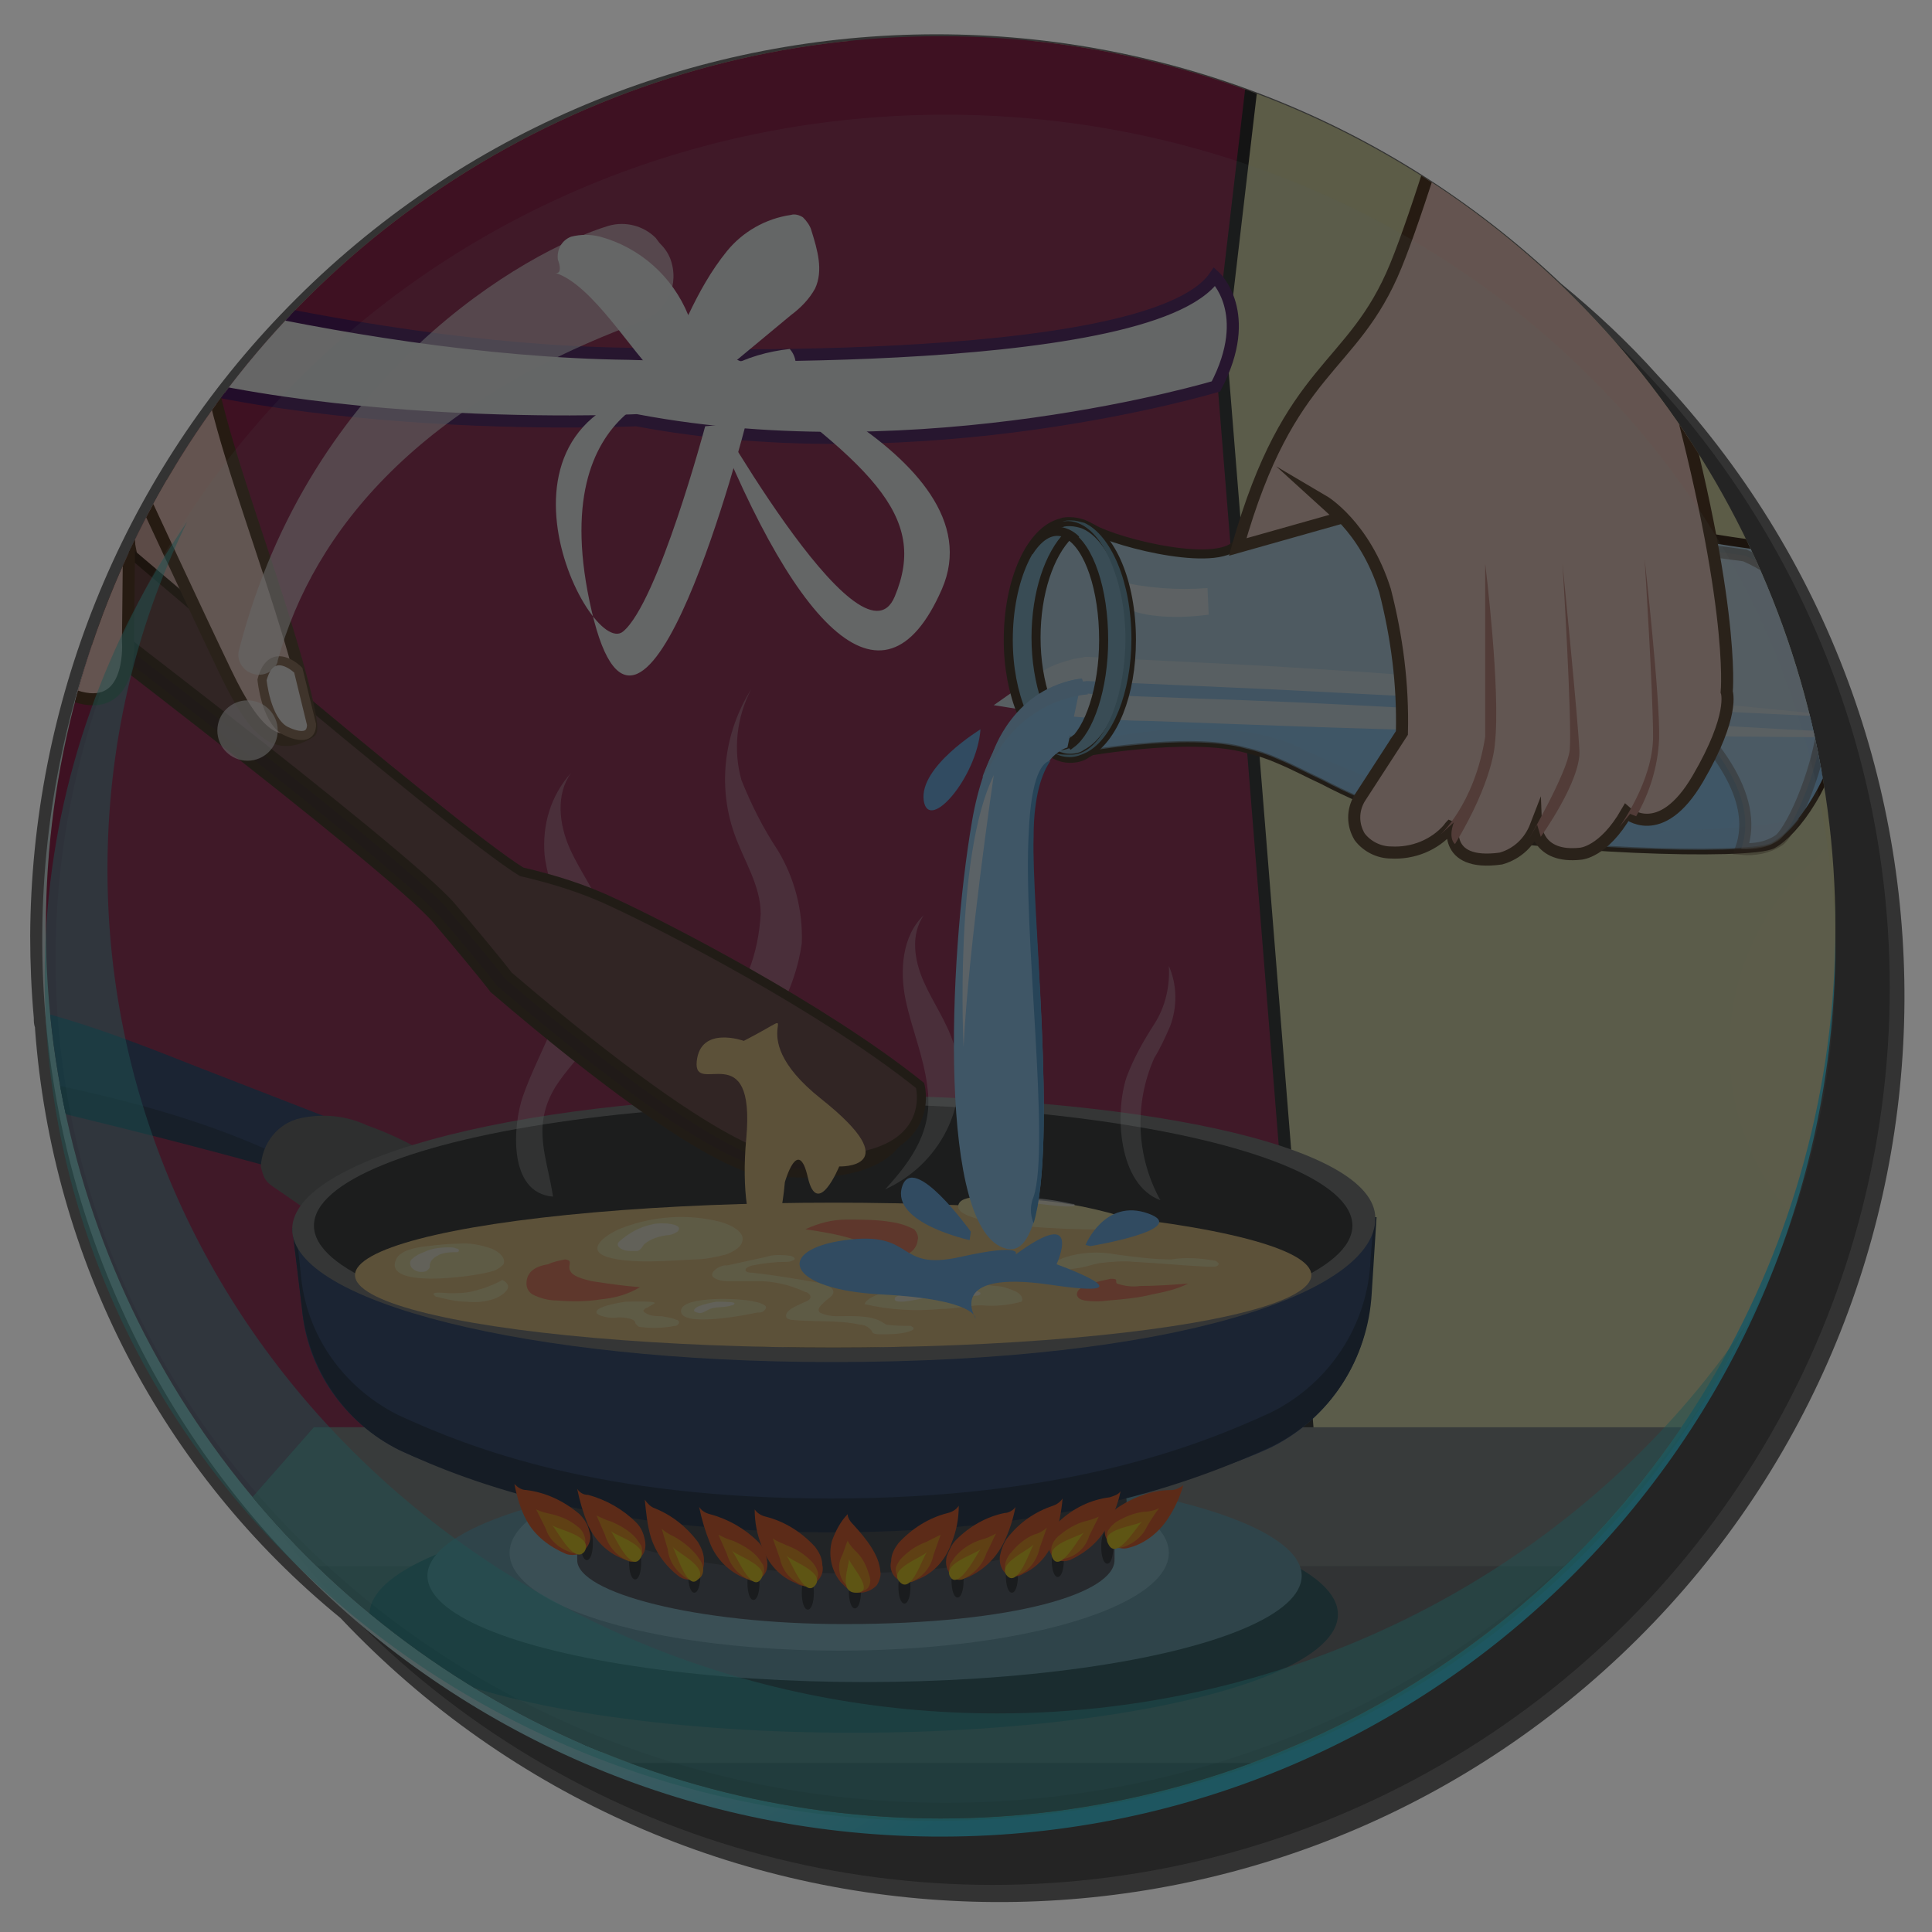 <?xml version="1.0" encoding="utf-8"?>
<!-- Generator: Adobe Illustrator 25.2.3, SVG Export Plug-In . SVG Version: 6.00 Build 0)  -->
<svg version="1.1" id="Layer_1" xmlns="http://www.w3.org/2000/svg" xmlns:xlink="http://www.w3.org/1999/xlink" x="0px" y="0px"
	 viewBox="0 0 160 160" style="enable-background:new 0 0 160 160;" xml:space="preserve">
<rect x="0" y="0" width="160" height="160" fill="#808080" stroke="none"/>
<style type="text/css">
	.st0{opacity:0.3;enable-background:new    ;}
	.st1{opacity:0.91;fill:url(#SVGID_1_);enable-background:new    ;}
	.st2{clip-path:url(#SVGID_3_);}
	.st3{clip-path:url(#SVGID_5_);}
	.st4{fill:#E5E5B1;}
	.st5{fill:#9B2A55;stroke:#323232;stroke-miterlimit:10;}
	.st6{fill:#707375;}
	.st7{fill:#858889;}
	.st8{fill:#4C4E51;}
	.st9{fill:#306068;}
	.st10{fill:#6BA3B2;}
	.st11{fill:#FFFFFF;stroke:#552168;stroke-miterlimit:10;}
	.st12{fill:#FFFFFF;}
	.st13{fill:#E5BBB1;stroke:#5E432E;stroke-miterlimit:10;}
	.st14{fill:#8BBFD1;}
	.st15{fill:#565A63;}
	.st16{fill:#44474F;}
	.st17{fill:#334872;}
	.st18{fill:#283A56;}
	.st19{fill:#686868;}
	.st20{fill:#23334C;}
	.st21{fill:#313338;}
	.st22{fill:#EA5B28;}
	.st23{fill:#F2961D;}
	.st24{fill:#EFD01B;}
	.st25{fill:#7C7C7C;}
	.st26{fill:#353535;}
	.st27{fill:#474747;}
	.st28{opacity:0.29;fill:#FFFFFF;enable-background:new    ;}
	.st29{fill:#EAC583;}
	.st30{fill:#ED7E5D;}
	.st31{fill:#EFE1A5;}
	.st32{opacity:0.6;fill:#FFFFFF;enable-background:new    ;}
	.st33{fill:#70B4F2;}
	.st34{fill:#C2E0F2;stroke:#453323;stroke-width:0.75;stroke-miterlimit:10;}
	.st35{fill:#EBF3F7;}
	.st36{fill:#99D3FF;}
	.st37{opacity:0.58;fill:#9DCFF4;enable-background:new    ;}
	.st38{fill:#9DCFF4;}
	.st39{fill:#DFECF4;}
	.st40{fill:#88B8D1;stroke:#453323;stroke-width:0.75;stroke-miterlimit:10;}
	.st41{fill:none;stroke:#453323;stroke-width:0.75;stroke-miterlimit:10;}
	.st42{fill:#72A2B7;}
	.st43{fill:#E6F5FF;}
	.st44{fill:#56A1D8;}
	.st45{opacity:0.38;fill:#EDF2F9;stroke:#5E432E;stroke-miterlimit:10;enable-background:new    ;}
	.st46{fill:#422B27;stroke:#453323;stroke-width:0.75;stroke-miterlimit:10;}
	.st47{fill:#704B48;stroke:#453323;stroke-width:0.75;stroke-miterlimit:10;}
	.st48{fill:#FBD3C7;stroke:#5E432E;stroke-miterlimit:10;}
	.st49{fill:#FFF7F5;stroke:#99755B;stroke-width:0.75;stroke-miterlimit:10;}
	.st50{fill:#CC8B81;}
	.st51{opacity:0.1;fill:url(#SVGID_6_);enable-background:new    ;}
	.st52{opacity:0.5;fill:#4ECECE;enable-background:new    ;}
	.st53{opacity:0.6;fill:#FDFFFF;enable-background:new    ;}
	.st54{opacity:0.6;}
</style>
<circle class="st0" cx="82.2" cy="81.8" r="74.3"/>
<g id="_01-4">
	
		<radialGradient id="SVGID_1_" cx="-17313.269" cy="-3949.09" r="584.26" gradientTransform="matrix(0.15 0 0 -0.15 2626.48 -507.32)" gradientUnits="userSpaceOnUse">
		<stop  offset="0" style="stop-color:#FFFFFF"/>
		<stop  offset="0.61" style="stop-color:#D3F9FC"/>
		<stop  offset="0.93" style="stop-color:#48E5FF"/>
	</radialGradient>
	<path class="st1" d="M152,77.6c0.2,41-32.9,74.4-73.9,74.5S3.7,119.2,3.5,78.2S36.5,3.9,77.5,3.7c0.1,0,0.2,0,0.3,0
		C118.7,3.6,151.9,36.7,152,77.6C152,77.6,152,77.6,152,77.6z"/>
	<g>
		<defs>
			<ellipse id="SVGID_2_" cx="77.9" cy="76.8" rx="74.1" ry="73.8"/>
		</defs>
		<clipPath id="SVGID_3_">
			<use xlink:href="#SVGID_2_"  style="overflow:visible;"/>
		</clipPath>
		<g class="st2">
			<g>
				<defs>
					<rect id="SVGID_4_" x="-21.8" y="2.7" width="199" height="156.4"/>
				</defs>
				<clipPath id="SVGID_5_">
					<use xlink:href="#SVGID_4_"  style="overflow:visible;"/>
				</clipPath>
				<g class="st3">
					<rect x="-23.9" y="3.4" class="st4" width="202.6" height="162.7"/>
					<polygon class="st5" points="105.4,-7.8 101.1,28.9 109.2,129.7 -12.2,160 -24.5,132.3 -9.4,73.7 3.5,23.6 -2.5,-17.3 					"/>
					<path class="st6" d="M179,118.3v41.5c0,0,0,0.1-0.1,0.1c0,0,0,0,0,0H-10.6c-0.1,0-0.1-0.2,0-0.2l0,0l0,0L1.5,146l14.4-16.3
						L26,118.2c0,0,0,0,0,0L179,118.3C179,118.2,179,118.2,179,118.3z"/>
					<polygon class="st7" points="179,118.2 179,129.7 15.9,129.7 26,118.2 26,118.2 					"/>
					<polygon class="st8" points="179,146 179,159.9 -11.7,159.9 -10.6,159.7 1.5,146 					"/>
					<ellipse class="st9" cx="70.7" cy="133.7" rx="40.1" ry="9.8"/>
					<ellipse class="st10" cx="71.6" cy="130.5" rx="36.2" ry="8.8"/>
					<path class="st11" d="M1.7,20.6c0,0,26.3,8.4,50.4,8.7c0,0,43,1.6,48.5-6.4c0,0,3.3,3,0.1,9.1c0,0-24.2,7.3-48,2.8
						c0,0-33.4,1.6-51.1-7.7C1.7,27-4.4,24.1,1.7,20.6z"/>
					<path class="st12" d="M57.6,31.8c0,0-12.8,0.7-8.6,18.8s12.8-15.6,12.8-15.6l-3.4,0.3c0,0-3.9,14.6-6.8,17S37.9,32.8,57.6,31.8
						z"/>
					<path class="st12" d="M58.8,28.9c0,0,24.1,8.7,19.2,19.9s-12.5,3-19.9-16.5c0,0,13.2,23.8,16,17.1S72.3,38.5,58.8,28.9z"/>
					<path class="st12" d="M46,22.6c0.5,0.1,0.4-0.6,0.2-1.1c-0.1-0.8,0.3-1.6,1.1-1.9c0.8-0.2,1.6-0.2,2.4,0c3.3,0.9,6,3.3,7.3,6.5
						c0.9-1.9,1.9-3.7,3.2-5.3c1.3-1.6,3.2-2.7,5.3-3c0.3-0.1,0.7,0,1,0.2c0.3,0.3,0.6,0.7,0.7,1.1c0.5,1.6,1,3.3,0.3,4.8
						c-0.5,0.9-1.2,1.6-2,2.2l-5.3,4.4c1.6-0.9,3.4-1.4,5.2-1.6c1.1,1.2,0.3,3.4-1.2,4.2c-3.1,1.6-7.3,0.3-9.6-1.8
						S49.1,23.6,46,22.6z"/>
					<path class="st13" d="M11.6,33.2c0,0,6,11.5,4.2,18s-6.2-4.8-5.5-13S11.6,33.2,11.6,33.2z"/>
					<ellipse class="st14" cx="69.5" cy="128.6" rx="27.3" ry="8.1"/>
					<rect x="47.8" y="124.3" class="st15" width="44.5" height="4.8"/>
					<path class="st15" d="M92.3,129.2c0,2.7-8.1,5.3-22.4,5.3c-12.3,0-22.1-2.6-22.1-5.3s10-4.8,22.3-4.8S92.3,126.5,92.3,129.2z"
						/>
					<path class="st16" d="M93.3,124.3c0,2.7-10.3,6-23.3,6s-23.7-3.3-23.7-6s10.5-4.8,23.5-4.8S93.3,121.7,93.3,124.3z"/>
					<path class="st17" d="M16.2,88.3c-6.8-2.7-13.8-5.4-21.2-6c-2.2-0.2-4.8,0-6.1,1.6c-1.5,1.7-0.5,4.6,1.7,5.6
						c1.6,0.8,3.4,0.7,5.2,0.8c2,0.2,3.9,0.5,5.9,1c9.5,2.2,18.9,4.7,28.3,7.4c1.2,0.4,2.8,0.7,3.6-0.2c2.4-2.7-3.6-4.9-5.3-5.5
						L16.2,88.3z"/>
					<path class="st18" d="M25,96.6c-10.4-5.4-22.3-7.1-33.8-9.4c-0.9-0.1-1.8-0.5-2.5-1.1c-0.1-0.2-0.3-0.3-0.4-0.5
						c-0.1,1.7,0.8,3.3,2.4,4c1.6,0.8,3.4,0.7,5.2,0.8c2,0.2,3.9,0.5,5.9,1c7.6,1.8,15.1,3.7,22.6,5.8C24.5,97,24.7,96.8,25,96.6z"
						/>
					<path class="st19" d="M22.8,98.4c-0.3-0.2-0.6-0.4-0.8-0.7c-0.2-0.3-0.3-0.7-0.4-1.1c0.1-1.9,1.4-3.6,3.3-4
						c1.9-0.4,3.8-0.2,5.5,0.6c1.7,0.6,3.4,1.4,4.9,2.3c1.5,0.9,2.9,2.4,2.6,4.1c-0.3,1.5-1.8,2.3-3.2,2.8
						C30.1,104,26.5,100.9,22.8,98.4z"/>
					<path class="st17" d="M113.5,107.2c-0.2,5.4-3.4,10.3-8.3,12.7c-6.3,2.9-17.3,5.7-36.3,5.7s-29.8-2.7-35.8-5.5
						c-4.6-2.3-7.7-6.7-8.1-11.8l-0.8-6.6l89.7-0.9L113.5,107.2z"/>
					<path class="st20" d="M113.5,104.3c-0.2,5.4-3.4,10.3-8.3,12.7c-6.3,2.9-17.3,7.1-36.4,7.1s-29.7-4.1-35.8-6.9
						c-4.6-2.3-7.7-6.7-8.1-11.8l-0.4-3.7h-0.3l0.8,6.6c0.5,5.1,3.6,9.6,8.1,11.8c6,2.8,16.8,6.8,35.8,6.8s30.1-4.2,36.4-7.1
						c4.9-2.4,8-7.3,8.3-12.7l0.4-6.3h-0.2L113.5,104.3z"/>
					<path class="st21" d="M49.1,127.8c0,0.8-0.2,1.4-0.5,1.4s-0.5-0.6-0.5-1.4s0.2-1.4,0.5-1.4S49.1,127,49.1,127.8z"/>
					<path class="st21" d="M53.1,129.4c0,0.8-0.2,1.4-0.5,1.4s-0.5-0.6-0.5-1.4s0.2-1.4,0.5-1.4S53.1,128.6,53.1,129.4z"/>
					<path class="st21" d="M58,130.5c0,0.8-0.2,1.4-0.5,1.4s-0.5-0.6-0.5-1.4s0.2-1.4,0.5-1.4S58,129.7,58,130.5z"/>
					<path class="st21" d="M62.9,131.1c0,0.8-0.2,1.4-0.5,1.4s-0.5-0.6-0.5-1.4s0.2-1.4,0.5-1.4S62.9,130.3,62.9,131.1z"/>
					<path class="st21" d="M67.4,131.9c0,0.8-0.2,1.4-0.5,1.4s-0.5-0.6-0.5-1.4s0.2-1.4,0.5-1.4S67.4,131.1,67.4,131.9z"/>
					<path class="st21" d="M71.3,131.8c0,0.8-0.2,1.4-0.5,1.4s-0.5-0.6-0.5-1.4s0.2-1.4,0.5-1.4S71.3,131,71.3,131.8z"/>
					<path class="st21" d="M75.4,131.4c0,0.8-0.2,1.4-0.5,1.4s-0.5-0.6-0.5-1.4s0.2-1.4,0.5-1.4S75.4,130.6,75.4,131.4z"/>
					<path class="st21" d="M79.8,130.9c0,0.8-0.2,1.4-0.5,1.4s-0.5-0.6-0.5-1.4s0.2-1.4,0.5-1.4S79.8,130.1,79.8,130.9z"/>
					<path class="st21" d="M84.3,130.5c0,0.8-0.2,1.4-0.5,1.4s-0.5-0.6-0.5-1.4s0.2-1.4,0.5-1.4S84.3,129.7,84.3,130.5z"/>
					<path class="st21" d="M88.1,129.2c0,0.8-0.2,1.4-0.5,1.4s-0.5-0.6-0.5-1.4s0.2-1.4,0.5-1.4S88.1,128.5,88.1,129.2z"/>
					<path class="st21" d="M92.2,128.1c0,0.8-0.2,1.4-0.5,1.4s-0.5-0.6-0.5-1.4s0.2-1.4,0.5-1.4S92.2,127.3,92.2,128.1z"/>
					<path class="st22" d="M43.6,125.9c-0.5-0.9-0.8-2-1-3c0.3,0.3,0.6,0.5,1,0.5c1.6,0.2,3.1,0.9,4.4,2c0.4,0.4,0.7,0.9,0.8,1.4
						c0.3,0.8-0.2,1.6-0.9,1.9c-0.3,0.1-0.7,0.1-1,0C45.5,128.1,44.3,127.2,43.6,125.9z"/>
					<path class="st23" d="M45.2,126.6l-0.8-1.6c0.4,0.2,0.8,0.3,1.3,0.4c0.8,0.2,1.5,0.5,2.1,1c0.3,0.2,0.5,0.5,0.6,0.8
						c0.2,0.5,0,1.1-0.5,1.3c-0.2,0.1-0.3,0.1-0.5,0.1C46.4,128.3,45.5,127.6,45.2,126.6z"/>
					<path class="st24" d="M45.7,126.3c0.5,0.4,3.5,0.9,2.7,2.2C47.5,129.6,46.1,126.6,45.7,126.3z"/>
					<path class="st22" d="M68.9,127.6c0.3-0.8,0.7-1.6,1.3-2.2c0,0.3,0.2,0.6,0.5,0.9c1.1,1.2,2.1,2.5,2.2,3.8
						c0.1,0.4-0.1,0.9-0.3,1.2c-0.8,0.8-2,0.8-2.7,0c-0.1-0.1-0.2-0.2-0.3-0.3C68.8,130,68.6,128.7,68.9,127.6z"/>
					<path class="st23" d="M69.7,128.9c0.2-0.4,0.3-0.9,0.5-1.3c0.2,0.4,0.5,0.7,0.8,1c0.5,0.5,0.8,1.2,1,1.9c0.1,0.3,0.1,0.5,0,0.8
						c-0.3,0.7-1.3,0.6-1.9,0C69.5,130.7,69.3,129.7,69.7,128.9z"/>
					<path class="st24" d="M70.3,129.1c0.1,0.5,2.2,2.7,0.7,2.8C69.3,132,70.4,129.5,70.3,129.1z"/>
					<path class="st22" d="M63.1,128.1c-0.4-1-0.6-2-0.6-3.1c0.2,0.3,0.5,0.5,0.9,0.6c1.6,0.4,3,1.3,4.1,2.5
						c0.3,0.4,0.6,0.9,0.6,1.5c0.2,0.8-0.4,1.6-1.2,1.7c-0.3,0.1-0.7,0-1-0.2C64.6,130.6,63.6,129.5,63.1,128.1z"/>
					<path class="st23" d="M64.6,129.1c-0.2-0.6-0.4-1.1-0.6-1.7c0.4,0.3,0.8,0.4,1.2,0.6c0.8,0.3,1.4,0.7,2,1.3
						c0.2,0.2,0.4,0.5,0.5,0.8c0.2,0.5-0.2,1.1-0.7,1.2c-0.2,0.1-0.4,0.1-0.5,0C65.5,130.9,64.8,130.1,64.6,129.1z"/>
					<path class="st24" d="M65.1,128.8c0.4,0.5,3.3,1.4,2.4,2.5S65.5,129.2,65.1,128.8z"/>
					<path class="st22" d="M58.8,127.8c-0.4-1-0.7-2-0.9-3c0.2,0.3,0.5,0.5,0.9,0.6c1.5,0.4,2.9,1.2,4,2.3c0.4,0.4,0.6,0.9,0.7,1.4
						c0.3,1.3-0.7,2.1-1.8,1.6C60.4,130.2,59.3,129.1,58.8,127.8z"/>
					<path class="st23" d="M60.2,128.7l-0.7-1.6c0.4,0.2,0.8,0.4,1.2,0.5c0.7,0.3,1.4,0.7,1.9,1.2c0.2,0.2,0.4,0.5,0.6,0.8
						c0.3,0.8-0.3,1.5-1,1.3C61.2,130.5,60.5,129.7,60.2,128.7z"/>
					<path class="st24" d="M60.6,128.4c0.5,0.5,3.2,1.3,2.4,2.4S61,128.8,60.6,128.4z"/>
					<path class="st22" d="M53.9,127.3c-0.3-1-0.4-2.1-0.5-3.1c0.2,0.3,0.5,0.6,0.8,0.7c1.5,0.6,2.7,1.6,3.6,2.8
						c0.3,0.5,0.5,1,0.5,1.5c0.1,1.3-1,2-2,1.4C55.2,129.8,54.3,128.6,53.9,127.3z"/>
					<path class="st23" d="M55.3,128.3l-0.5-1.7c0.3,0.3,0.7,0.5,1.1,0.7c0.7,0.4,1.3,0.9,1.8,1.5c0.2,0.3,0.4,0.5,0.5,0.9
						c0.2,0.9-0.5,1.4-1.2,1.1C56,130.2,55.4,129.3,55.3,128.3z"/>
					<path class="st24" d="M55.7,128.1c0.4,0.5,3,1.7,2.1,2.7S56,128.5,55.7,128.1z"/>
					<path class="st22" d="M48.7,126.3c-0.4-1-0.7-2-0.9-3c0.2,0.3,0.5,0.5,0.9,0.5c1.5,0.4,2.9,1.2,4,2.3c0.4,0.4,0.6,0.9,0.7,1.4
						c0.3,1.3-0.7,2.1-1.8,1.6C50.3,128.6,49.3,127.6,48.7,126.3z"/>
					<path class="st23" d="M50.1,127.1l-0.7-1.6c0.4,0.2,0.8,0.4,1.2,0.5c0.7,0.3,1.4,0.7,1.9,1.2c0.2,0.2,0.4,0.5,0.6,0.8
						c0.3,0.8-0.2,1.5-1,1.3C51.1,128.9,50.4,128.1,50.1,127.1z"/>
					<path class="st24" d="M50.6,126.8c0.4,0.4,3.2,1.2,2.4,2.3S50.9,127.2,50.6,126.8z"/>
					<path class="st22" d="M96.7,125.8c0.6-0.9,1-1.8,1.3-2.8c-0.3,0.2-0.6,0.4-1,0.4c-1.6,0-3.2,0.6-4.5,1.5
						c-0.4,0.3-0.8,0.8-0.9,1.3c-0.3,0.8,0,1.6,0.8,1.9c0.3,0.1,0.6,0.2,1,0.1C94.7,127.9,95.9,127,96.7,125.8z"/>
					<path class="st23" d="M95,126.4c0.3-0.5,0.6-1,1-1.5c-0.4,0.2-0.9,0.3-1.3,0.3c-0.8,0.1-1.5,0.4-2.2,0.8
						c-0.3,0.2-0.5,0.4-0.7,0.7c-0.3,0.5-0.1,1.1,0.4,1.4c0.2,0.1,0.3,0.1,0.5,0.1C93.7,128,94.6,127.3,95,126.4z"/>
					<path class="st24" d="M94.6,126c-0.5,0.4-3.6,0.6-2.8,1.9C92.5,129.3,94.2,126.3,94.6,126z"/>
					<path class="st22" d="M83.1,127.8c0.5-1,0.8-2,1-3c-0.2,0.3-0.6,0.5-0.9,0.5c-1.5,0.3-2.9,1.1-4,2.2c-0.4,0.4-0.6,0.9-0.8,1.4
						c-0.3,1.3,0.7,2.2,1.8,1.7C81.5,130,82.5,129,83.1,127.8z"/>
					<path class="st23" d="M81.7,128.6c0.3-0.5,0.5-1.1,0.8-1.6c-0.4,0.2-0.8,0.4-1.2,0.5c-0.7,0.2-1.4,0.6-2,1.2
						c-0.2,0.2-0.4,0.5-0.6,0.8c-0.3,0.8,0.2,1.5,1,1.3C80.6,130.4,81.4,129.6,81.7,128.6z"/>
					<path class="st24" d="M81.2,128.3c-0.4,0.4-3.2,1.2-2.5,2.3S80.9,128.7,81.2,128.3z"/>
					<path class="st22" d="M87.4,127.2c0.3-1,0.5-2,0.6-3.1c-0.2,0.3-0.5,0.5-0.8,0.6c-1.5,0.5-2.8,1.4-3.8,2.7
						c-0.3,0.4-0.5,1-0.6,1.5c-0.1,1.3,0.9,2.1,2,1.4C86.1,129.7,87,128.5,87.4,127.2z"/>
					<path class="st23" d="M86.1,128.2c0.2-0.6,0.4-1.1,0.6-1.7c-0.3,0.3-0.7,0.5-1.1,0.6c-0.7,0.3-1.3,0.8-1.8,1.4
						c-0.2,0.2-0.4,0.5-0.5,0.8c-0.3,0.9,0.4,1.4,1.1,1.1C85.2,130.1,85.9,129.2,86.1,128.2z"/>
					<path class="st24" d="M85.6,127.9c-0.4,0.5-3.1,1.6-2.2,2.6S85.3,128.4,85.6,127.9z"/>
					<path class="st22" d="M91.7,126.4c0.5-0.9,0.9-1.9,1.1-2.9c-0.2,0.3-0.6,0.4-0.9,0.5c-1.6,0.2-3,0.9-4.2,2
						c-0.4,0.4-0.7,0.8-0.8,1.4c-0.3,1.2,0.5,2.2,1.7,1.8C89.9,128.6,91,127.7,91.7,126.4z"/>
					<path class="st23" d="M90.2,127.2l0.8-1.6c-0.4,0.2-0.8,0.3-1.2,0.4c-0.7,0.2-1.4,0.6-2,1.1c-0.3,0.2-0.5,0.5-0.6,0.7
						c-0.4,0.8,0.1,1.5,0.9,1.3C89.1,128.9,89.9,128.2,90.2,127.2z"/>
					<path class="st24" d="M89.8,126.9c-0.5,0.4-3.3,1-2.6,2.2C87.9,130.2,89.4,127.2,89.8,126.9z"/>
					<path class="st22" d="M78.8,127.8c0.4-1,0.6-2,0.6-3.1c-0.2,0.3-0.5,0.5-0.9,0.6c-1.6,0.4-3,1.3-4.1,2.5
						c-0.3,0.4-0.6,0.9-0.6,1.5c-0.2,0.8,0.3,1.6,1.1,1.7c0.4,0.1,0.7,0,1.1-0.2C77.3,130.3,78.3,129.2,78.8,127.8z"/>
					<path class="st23" d="M77.3,128.8c0.2-0.6,0.4-1.1,0.6-1.7c-0.4,0.2-0.8,0.4-1.2,0.6c-0.8,0.3-1.4,0.7-2,1.3
						c-0.2,0.2-0.4,0.5-0.5,0.8c-0.1,0.5,0.2,1.1,0.7,1.2c0.2,0.1,0.4,0,0.6,0C76.4,130.6,77.1,129.8,77.3,128.8z"/>
					<path class="st24" d="M76.8,128.5c-0.4,0.5-3.3,1.4-2.3,2.5S76.4,128.9,76.8,128.5z"/>
					<path class="st25" d="M113.9,100.9c0,6.1-16.3,11.9-45,11.9c-25.2,0-44.7-5-44.7-11S43.8,90.7,69,90.7S113.9,94.8,113.9,100.9z
						"/>
					<ellipse class="st26" cx="69" cy="101.5" rx="43" ry="10.1"/>
					<path class="st27" d="M69.8,100c-17.6,0-32.7,2.5-39.3,6c7.1,3.3,21.6,5.6,38.4,5.6c17.6,0,32.7-2.5,39.3-6
						C101.2,102.3,86.7,100,69.8,100z"/>
					<path class="st28" d="M43.3,90.8c1.4-4,4.1-7.8,3.8-12.1c-0.2-2.7-1.7-5.2-2-7.9c-0.2-2.5,0.5-4.9,2.2-6.8
						c-1.3,1.8-1,4.3-0.1,6.3s2.3,3.8,3,5.9c1.2,3.3,0.8,6.9-1.1,9.8c-1,1.4-2.2,2.6-3.1,4c-2,3.3-0.7,5.8-0.2,9.1
						C42,98.8,42.5,93.1,43.3,90.8z"/>
					<path class="st28" d="M60,92.2c-0.2-1.8-0.1-3.6,0.3-5.4c0.4-2.2,1-4.3,1.7-6.4c0.6-1.5,0.9-3.1,1-4.7c0-2.4-1.4-4.4-2.2-6.7
						c-1.4-4-0.8-8.4,1.4-11.9c-1.2,2.3-1.5,5-0.8,7.5c0.8,2,1.8,4,3,5.8c1.4,2.3,2.1,5,2,7.7c-0.3,2.2-1.1,4.3-2.2,6.2
						c-1.1,1.9-1.9,4-2.3,6.2c-0.3,2.2,0.5,4.4,2.2,5.9C61.9,96.6,60.4,94.2,60,92.2z"/>
					<path class="st28" d="M76.8,90c-0.3-2.5-1.3-4.8-1.8-7.2s-0.3-5.3,1.5-7c-1.1,1.6-0.8,3.7,0,5.5s1.9,3.3,2.5,5.2
						c0.7,2.4,0.5,4.9-0.6,7.1c-1.1,2.2-2.9,3.9-5.1,4.9C75.6,96,77.3,93.5,76.8,90z"/>
					<path class="st28" d="M93.3,89.2c0.6-1.6,1.4-3,2.3-4.4c0.9-1.4,1.3-3.1,1.2-4.8c0.7,1.6,0.7,3.4,0.1,5
						c-0.4,0.9-0.8,1.8-1.3,2.6c-1.7,3.8-1.5,8.2,0.5,11.8C92.6,98.1,92.3,92.2,93.3,89.2z"/>
					<ellipse class="st29" cx="69" cy="105.6" rx="39.6" ry="6"/>
					<path class="st30" d="M43.6,106.3c0,0.4,0.2,0.7,0.5,0.9c0.6,0.3,1.3,0.5,2,0.5c1.2,0.1,2.5,0.1,3.7-0.1c1.1-0.1,2.2-0.4,3.2-1
						c-1.3-0.1-2.7-0.3-4-0.5c-0.8-0.2-1.6-0.4-1.8-0.9s0.3-0.8-0.4-0.9c-0.5,0.1-1,0.2-1.4,0.4C44.1,104.9,43.6,105.5,43.6,106.3z"
						/>
					<path class="st30" d="M76,102.7c0.1-0.3-0.1-0.7-0.3-0.9c-0.6-0.3-1.2-0.5-1.9-0.6c-1.2-0.2-2.4-0.2-3.7-0.2
						c-1.2,0-2.3,0.3-3.4,0.8c1.3,0.2,2.6,0.4,3.9,0.8c0.7,0.2,1.6,0.5,1.6,1s-0.4,0.8,0.2,1c0.5,0,1-0.1,1.5-0.3
						C75.3,104,75.9,103.5,76,102.7z"/>
					<path class="st30" d="M89.2,107.3c0.1,0.2,0.2,0.3,0.6,0.4c0.7,0.1,1.3,0.1,2,0c1.2-0.1,2.4-0.2,3.6-0.5c1-0.2,2-0.4,3-0.9
						c-1.3,0.1-2.7,0.2-4,0.2c-0.6,0.1-1.3,0-1.9-0.2c-0.2-0.2,0.2-0.4-0.5-0.4c-0.5,0.1-0.9,0.2-1.3,0.3
						C89.5,106.5,89.1,106.9,89.2,107.3z"/>
					<path class="st31" d="M51.5,101.7c2.6-1,5.5-1.2,8.2-0.5c1,0.3,1.8,0.8,1.8,1.4s-0.6,1-1.4,1.3c-0.8,0.2-1.7,0.4-2.6,0.4
						c-2,0.1-5.3,0.4-7.2-0.2S50.2,102.2,51.5,101.7z"/>
					<path class="st31" d="M82.4,106.5c0.6,0,1.1,0.2,1.6,0.4c0.5,0.2,0.8,0.6,0.6,0.9c-1.1,0.3-2.2,0.4-3.3,0.3
						c-1.1,0-2.2,0.3-3.3,0.3c-2.2,0.2-4.3,0.1-6.4-0.4c0.3-0.9,3.3-1.4,4.7-1.6C78.3,106.2,80.3,106.2,82.4,106.5z"/>
					<path class="st31" d="M91.7,100.4c0.4,0.1,0.8,0.2,1.2,0.5c0.3,0.2,0.4,0.6,0,0.8c-0.2,0.1-0.4,0.1-0.7,0.1
						c-1.8,0.1-13.7-0.1-12.8-2.1c0.4-0.9,3.1-0.5,4.2-0.4C86.4,99.3,89,99.7,91.7,100.4z"/>
					<path class="st31" d="M62.5,107.8c0.5,0.1,1.1,0.3,0.9,0.6s-0.4,0.3-0.7,0.3c-0.9,0.2-6.5,1.3-6.3-0.2
						C56.6,107.3,61.4,107.5,62.5,107.8z"/>
					<path class="st31" d="M32.8,104.3c0.3-0.7,1.5-1,2.6-1.1c0.8-0.1,1.7-0.2,2.5-0.2c1-0.1,1.9,0.1,2.8,0.4c0.7,0.3,1.2,0.8,1,1.3
						c-0.3,0.3-0.6,0.5-1,0.6C38.9,105.8,31.7,106.7,32.8,104.3z"/>
					<path class="st31" d="M88,104.2c1.4-0.5,3-0.6,4.5-0.3c1.5,0.2,3,0.4,4.5,0.4c1.2-0.2,2.4-0.1,3.6,0.1c0.1,0,0.2,0.1,0.3,0.2
						c0.1,0.1-0.1,0.3-0.3,0.3c-0.2,0-0.5,0-0.7,0c-2-0.1-4-0.3-6-0.4c-0.9-0.1-1.9,0-2.8,0.1c-0.6,0.1-1.1,0.3-1.7,0.4
						c-0.7,0.1-1.4,0.2-2.1,0.3c-1.7,0.1-3.5,0.1-5.2,0c-1.5-0.2-3-0.2-4.5,0c-0.2,0-0.6,0-0.6-0.1c0,0,0-0.1,0.1-0.1
						c1.3-0.9,4.2-0.6,5.9-0.4c0.8,0.2,1.7,0.2,2.5,0.2C86.3,104.9,87.2,104.6,88,104.2z"/>
					<path class="st31" d="M59.1,105.8c0.3,0.2,0.7,0.3,1.1,0.3c0.9,0,1.7,0,2.6,0c1.3,0,2.6,0.3,3.9,0.9c0.1,0,0.3,0.1,0.4,0.3
						c0.1,0.2-0.1,0.4-0.4,0.5c-0.6,0.3-1.5,0.6-1.6,1.1c0,0.1,0,0.2,0.1,0.3c0.1,0,0.2,0.1,0.3,0.1c1.9,0.2,3.9,0,5.7,0.4
						c0.4,0,0.7,0.2,0.9,0.4c0.1,0.1,0.1,0.2,0.2,0.3c0.2,0.1,0.4,0.1,0.6,0.1c0.8,0,1.5,0,2.3-0.2c0.3-0.1,0.6-0.2,0.4-0.4
						c-0.1,0-0.1-0.1-0.2-0.1c-0.7,0-1.3,0-2-0.1c-0.2-0.1-0.3-0.2-0.5-0.3c-1-0.5-2.4-0.4-3.7-0.4c-0.4,0-0.9-0.1-1.3-0.3
						c-0.3-0.3,0.1-0.6,0.4-0.9s0.8-0.5,0.7-0.9s-0.8-0.6-1.4-0.7c-1.7-0.3-3.5-0.6-5.3-0.8c-0.2,0-0.3,0-0.5-0.1
						c-0.2-0.2,0.1-0.4,0.5-0.5c1-0.2,1.9-0.3,2.9-0.3c0.2,0,0.5-0.1,0.6-0.2s-0.2-0.3-0.4-0.3c-0.7-0.1-1.4-0.1-2,0.1l-3.2,0.7
						C59.7,104.7,58.6,105.4,59.1,105.8z"/>
					<path class="st31" d="M39.3,106.9c0.8-0.2,1.6-0.5,2.3-0.9c0.4,0.2,0.6,0.5,0.4,0.8c-0.2,0.3-0.5,0.5-0.9,0.7
						c-0.8,0.3-1.6,0.4-2.5,0.3c-0.8,0-1.6-0.2-2.4-0.4c-0.1,0-0.1,0-0.2-0.1c-0.5-0.4,1-0.2,1.2-0.2
						C37.9,107.1,38.6,107.1,39.3,106.9z"/>
					<path class="st31" d="M49.4,108.7c0,0.1,0.1,0.1,0.2,0.2c0.5,0.2,1.1,0.3,1.6,0.2c0.6,0,1.3,0.1,1.4,0.4c0,0.1,0.1,0.2,0.2,0.3
						c0.1,0.1,0.2,0.1,0.3,0.1c0.7,0.1,1.4,0.1,2.2,0c0.2,0,0.4-0.1,0.7-0.1c0.2-0.1,0.3-0.3,0.2-0.4c-0.1-0.1-0.1-0.1-0.2-0.1
						c-0.4-0.2-0.8-0.2-1.2-0.3c-0.3,0-0.7,0-1-0.1c-0.3-0.1-0.6-0.3-0.5-0.4c0.1-0.1,0.2-0.2,0.3-0.2l0.5-0.3
						c0.7-0.3-1.9-0.2-2.3-0.2C51.2,107.9,49.3,108.2,49.4,108.7z"/>
					<path class="st32" d="M51.3,102.8c-0.1,0.1-0.2,0.2-0.1,0.4s0.5,0.4,1,0.4c0.2,0,0.4,0,0.6,0c0.3-0.1,0.4-0.4,0.6-0.6
						c0.5-0.4,1.1-0.6,1.8-0.7c0.3,0,0.6-0.1,0.9-0.3c0.7-0.7-1.5-0.8-2.1-0.6C53,101.6,52.1,102.1,51.3,102.8z"/>
					<path class="st32" d="M83.4,99.2c-0.3,0-0.5,0.1-0.6,0.2s0.3,0.4,0.7,0.4c0.3,0,0.7,0,1-0.1c1.3-0.2,2.9,0.3,4.3,0.2
						c0.1,0,0.2,0,0.2-0.1s-0.1-0.1-0.2-0.1C87,99.3,85.2,99.1,83.4,99.2z"/>
					<path class="st32" d="M35.1,103.7c-0.3,0.1-0.7,0.3-0.9,0.5c-0.3,0.2-0.3,0.5-0.1,0.8c0,0,0,0,0,0c0.3,0.3,0.7,0.4,1.1,0.3
						c0.1,0,0.2-0.1,0.3-0.2c0.1-0.1,0.1-0.2,0.1-0.4c0.1-0.4,0.4-0.6,0.8-0.8c0.5-0.2,1-0.2,1.5-0.2c0.2-0.1,0.1-0.3-0.1-0.3
						c-0.2-0.1-0.4-0.1-0.6-0.1C36.4,103.3,35.7,103.4,35.1,103.7z"/>
					<path class="st32" d="M57.8,108.2c-0.2,0.1-0.4,0.3-0.3,0.4c0.2,0.1,0.4,0.2,0.7,0.1c0.2-0.1,0.4-0.2,0.6-0.3
						c0.5-0.2,1.3-0.1,1.8-0.3c0.1,0,0.3-0.1,0.2-0.2s-1.2-0.1-1.5-0.1C58.8,107.9,58.3,108,57.8,108.2z"/>
					<path class="st32" d="M74.4,107.3c-0.2,0.1-0.3,0.1-0.3,0.3s0.4,0.2,0.7,0.2c1-0.1,2-0.4,3-0.5s2.1,0.1,3.1,0
						c0.2,0,0.3-0.1,0.3-0.2s-0.2-0.1-0.3-0.2C78.8,106.5,76.6,106.7,74.4,107.3z"/>
					<path class="st33" d="M80.4,102c0,0-4.8-6.7-5.7-3.7s5.6,4.4,5.6,4.4L80.4,102z"/>
					<path class="st33" d="M90.3,103.2c0,0,8.4-1.4,4.8-2.7s-5.2,2.6-5.2,2.6"/>
					<path class="st33" d="M84.1,103.9c0,0,0.8-1-4.6,0.2s-3.6-2.2-9.5-1.4s-4.9,4.1,3,4.5s7.8,2,7.8,2s-2.6-4.1,6.2-2.8
						s0.5-1.7,0.5-1.7S89.8,99.7,84.1,103.9z"/>
					<path class="st34" d="M152.6,57.7c0,0.6-0.1,1.1-0.1,1.6c-0.8,5.6-3.9,9.6-5.7,10.6s-19.7,0.4-27.2-1.4l-0.3-0.1
						c-1.2-0.3-2.3-0.6-3.3-1c-2.2-0.8-4.3-1.7-6.4-2.8c-1.3-0.6-2.4-1.2-3.6-1.7c-0.9-0.4-1.8-0.7-2.7-0.9
						c-4.9-1.4-14.2,0.4-14.2,0.4s-1.6,0.7-3.3-3.9c-0.3-0.9-0.6-1.8-0.8-2.7c-1.9-7.5,2.5-13.8,5.5-12c2.1,1.2,10.9,3.4,12.1,1
						c0.9-1.6,2.5-1.7,3.9-2.5c2.6-1.5,5.7-1.8,8.4-0.6c0,0,6.9,1,14.6,1.4c6,0.3,12.6,1.6,15,1.9C150,45.6,152.9,51.3,152.6,57.7z"
						/>
					<path class="st35" d="M92.4,48.1c2.5,0.6,5.1,0.8,7.6,0.6l0.1,2.2c0,0-5.1,0.8-7.5-0.9L92.4,48.1z"/>
					<path class="st36" d="M152.5,59.3c-0.1,0.5-0.2,1-0.3,1.4c-0.5,2.5-1.6,4.9-3.2,7c-0.6,0.8-1.4,1.6-2.3,2.1
						c-2,1-19.7,0.4-27.2-1.4l-0.3-0.1c-1.2-0.3-2.3-0.6-3.3-1c-2.2-0.8-4.3-1.7-6.4-2.8c-1.3-0.6-2.4-1.2-3.6-1.7
						c-0.9-0.4-1.8-0.7-2.7-0.9c-4.9-1.4-14.2,0.4-14.2,0.4s-0.5,0.2-1.3-0.4c-1-1-1.6-2.2-2-3.5c0.3-0.4,0.7-0.8,1.1-1.1
						c0.9-0.6,1.9-1,3-1.1l18.5,0.9L152.5,59.3z"/>
					<path class="st37" d="M149,67.8c-0.6,0.8-1.4,1.6-2.3,2.1c-2,1-19.7,0.4-27.2-1.4l-0.3-0.1c-1.2-0.3-2.3-0.6-3.3-1
						c-2.2-0.8-4.3-1.7-6.4-2.8c-1.3-0.6-2.4-1.2-3.6-1.7c-0.9-0.4-1.8-0.7-2.7-0.9c-4.9-1.4-14.2,0.4-14.2,0.4s-0.5,0.2-1.3-0.4
						c1.5-0.4,13-3.5,20.1,0c4.8,2.3,9.8,4.1,14.9,5.4C137.6,69.9,146.6,68.3,149,67.8z"/>
					<path class="st38" d="M152.5,59.3c-0.1,0.5-0.2,1-0.3,1.4l-1.8-0.1c0,0-32.8-2-52.4-2.7c-3.7,0-7.3-0.3-11-0.7
						c0.9-0.6,1.9-1,3-1.1l18.5,0.9L152.5,59.3z"/>
					<path class="st39" d="M152.5,59.3c0,0.5-0.1,1-0.1,1.5v0.2h-0.2c-2.7,0.1-5.5,0-8.2,0l-8.2-0.1l-16.3-0.4
						c-5.4-0.1-10.9-0.3-16.3-0.5l-8.2-0.3c-1.4,0-2.7-0.1-4.1-0.2c-1.4-0.1-2.8-0.2-4.2-0.4l-4.4-0.7l3.7-2.6
						c0.6-0.4,1.2-0.7,1.8-0.9c0.3-0.1,0.7-0.2,1-0.3c0.4-0.1,0.7-0.1,1.1-0.2h0.2c5.2,0.3,10.4,0.5,15.6,0.8l7.9,0.5
						c2.7,0.2,5.3,0.4,8,0.7l15.7,1.4L152.5,59.3z M152.4,59.4l-31.2-1.5l-15.6-0.8L90,56.4l0,0c-1,0.1-2,0.5-2.9,1.1L87,57.1
						c2.7,0.4,5.4,0.5,8.1,0.6l8.2,0.3c5.4,0.2,10.9,0.5,16.3,0.8l16.3,0.9c5.4,0.3,10.9,0.7,16.3,0.9l-0.1,0.1
						C152.2,60.3,152.3,59.8,152.4,59.4z"/>
					<path class="st40" d="M89.7,43.4c-0.3-0.1-0.7-0.2-1.1-0.2c-0.2,0-0.5,0-0.7,0.1c-2.5,0.6-4.4,4.7-4.4,9.7
						c0,4.6,1.7,8.4,3.9,9.5c0.4,0.2,0.8,0.3,1.2,0.3c0.5,0,1-0.1,1.4-0.4c2.2-1.2,3.7-4.9,3.7-9.4C93.7,48.2,92,44.3,89.7,43.4z
						 M85.8,52.8c0-3.7,1.1-6.9,2.7-8.5c1.7,1,2.9,4.5,2.9,8.7c0,4-1.2,7.5-2.7,8.6C87,59.9,85.8,56.6,85.8,52.8z"/>
					<path class="st41" d="M89.1,44.7c0,0-1.9-2.1-3.9,1"/>
					<path class="st40" d="M89.2,61.1c0,0-1.9,2-3.9-0.9"/>
					<path class="st42" d="M83.8,60.9l0.3,0.3C84,61.1,83.8,61,83.8,60.9z"/>
					<path class="st42" d="M93.7,52.9c0,4.5-1.6,8.3-3.7,9.4c-0.4,0.2-0.9,0.4-1.4,0.4c-0.4,0-0.9-0.1-1.2-0.3
						c0.4,0.1,0.8,0.1,1.3,0.1c3.5,0,5.6-8.2,3.9-14.2s-4.6-5.1-4.6-5.1l0,0c0.2-0.1,0.5-0.1,0.7-0.1c0.4,0,0.7,0.1,1.1,0.2
						C92,44.3,93.7,48.2,93.7,52.9z"/>
					<path class="st36" d="M89.6,56.2l-1.2,5.7c-0.6,0.2-1.1,0.6-1.5,1.1c-0.7,1-1.4,2.9-1.4,6.3c-0.1,5.7,2.1,25.2,0.1,31.9
						c-0.5,1.6-1.2,2.5-2.3,2.2c-5.6-1.4-4.8-23.8-2.8-35.4S89.6,56.2,89.6,56.2z"/>
					<path class="st43" d="M82.3,64.2c0,0-2.1,14.2-2.5,22.5C79.8,86.7,79,70.9,82.3,64.2z"/>
					<path class="st44" d="M85.6,101.3c-0.3-0.7-0.3-1.5,0-2.2c1.4-4.3-0.9-21.9-0.4-30.2c0.2-4.6,1.1-5.8,1.8-5.9
						c-0.7,1-1.4,2.9-1.4,6.3C85.4,75,87.6,94.6,85.6,101.3z"/>
					<path class="st38" d="M90.1,57.5c-3.1,0.3-5.9,2.1-7.5,4.8c-2.5,4.6-0.4,0.1-0.4,0.1s1.7-5.5,7.4-6.2"/>
					<path class="st33" d="M81.2,60.4c0,0-5.1,3.1-4.7,5.9C76.9,69,80.9,64.4,81.2,60.4z"/>
					<path class="st45" d="M134,44.6c0,0-12-1-9.7,1.7c4,4.6,23,15.2,19.9,24c1.1,0.1,2.2-0.1,3.1-0.7c1.7-1,9.4-18.3-2.8-23.6
						L134,44.6z"/>
					<path class="st46" d="M5,42.7c0,0,31.3,26.9,37.1,30.5c2.6,0.6,5.2,1.4,7.7,2.6C54,77.7,67,84.4,75,91c0,0,2,7.3-11.2,6
						c0,0-3.5,1.5-22.9-15.1c0,0-0.8-1.1-4.7-5.7s-36-28.9-36-28.9S-2,40,5,42.7z"/>
					<path class="st47" d="M6,41.7c0,0,31.3,26.9,37.2,30.5c2.6,0.6,5.2,1.4,7.7,2.6c4.1,1.9,17.2,8.6,25.3,15.1c0,0,2,7.3-11.2,6
						c0,0-3.5,1.5-22.9-15.1c0,0-0.8-1.1-4.7-5.7s-36-28.9-36-28.9S-1,38.9,6,41.7z"/>
					<path class="st48" d="M-38.1,9.4c0,0,24.4,16.9,26.9,21c-1.8,4.5-1.2,9.7,1.7,13.7c0,0,2.8,9.6,7,7.6c0,0,2.3,5.3,5.6,2.4
						c0.5,2.1,2.2,3.6,4.3,3.8c3.6,0.3,3.2-4.8,3.2-4.8l0.1-9.6l1.1-2.5c0,0,4.4,9.5,6.9,14.7s4.3,6.6,7,4.9c0,0,0.6,0-1.6-7.4
						S19.3,39,17.9,33.3s-2.8-4.2-8.7-9.9S-6.7,7.7-20.4-0.8"/>
					<path class="st48" d="M3.1,54.1C2.7,50.1,2.7,46.2,3,42.2"/>
					<path class="st49" d="M24.7,55.5c0,0-2.2-2.2-3,0.8c0,0,0.3,3.3,1.9,4.2c0,0,2.2,1.2,2.2-0.5L24.7,55.5z"/>
					<path class="st29" d="M61.6,86.2c0,0-3.6-1.3-3.9,1.7s4.9-2.3,4.1,6.4s2.4,12.4,3.2,3.6c0,0,1.1-3.9,1.9-0.4s2.6-0.9,2.6-0.9
						s5.8,0.2-1.5-5.6S67.8,83,61.6,86.2z"/>
					<path class="st48" d="M127-15.4c0,0-7.8,28.6-11.4,37.4s-8.8,8.1-13.1,23.3l8.5-2.4l-0.3-0.4l-1.1-1c0,0,3.4,2,5.1,7.4
						c1,3.9,1.5,7.8,1.4,11.8l-3.5,5.4c-0.6,1-0.6,2.2,0,3.2c0.6,0.8,1.6,1.3,2.6,1.3c1.8,0.1,3.6-0.6,4.8-2
						c0.1-0.2,0.3-0.3,0.4-0.5c0,0-1.1,3.7,3.9,3c1.4-0.4,2.4-1.4,2.9-2.7c0,0,0.1,2.7,3.7,2.3c0,0,1.9-0.1,3.8-3.4
						c0,0,2.8,2.5,5.9-2.8s2.4-7.2,2.4-7.2s0.8-7.8-5.2-28.7c0,0-1.8-2.3,1.5-11.7s18-32.2,18-32.2L127-15.4z"/>
					<path class="st50" d="M119.2,69.2c0,0,2.9-2.5,3.8-8.2V46.7c0,0,1.3,10.5,0.8,14.9c0,0-0.1,3-3.3,8.3c0,0-0.6-0.4-0.1-1.8
						L119.2,69.2z"/>
					<path class="st50" d="M126.6,69.5c0,0,3.2-5.5,3.4-7.4c0.2-2.5-0.6-15.4-0.6-15.4s1.3,13,1.4,15.5c0.1,2.5-3.2,7.1-3.2,7.1
						l-0.3-1L126.6,69.5z"/>
					<path class="st50" d="M134.1,68.5c0,0,2.8-3.8,2.8-7.5s-0.7-14.7-0.7-14.7s1.3,11.6,1.2,14.9c-0.1,2.3-0.8,4.5-1.9,6.4
						l-0.5-0.2L134.1,68.5z"/>
				</g>
			</g>
		</g>
	</g>
	
		<radialGradient id="SVGID_6_" cx="-16434.76" cy="-3961.17" r="476.18" gradientTransform="matrix(0.15 0 0 -0.15 2629.39 -507.32)" gradientUnits="userSpaceOnUse">
		<stop  offset="0" style="stop-color:#FFFFFF"/>
		<stop  offset="0.43" style="stop-color:#D3F9FC"/>
	</radialGradient>
	<path class="st51" d="M152,79.4c0,38.6-33,69.9-73.7,69.9S4.6,118,4.6,79.4s33-69.9,73.7-69.9S152,40.8,152,79.4z"/>
	<path class="st52" d="M82.6,141.9c-40.7,0-73.7-31.3-73.7-69.9c0-10,2.2-19.8,6.6-28.8c-0.8,1.2-1.6,2.4-2.3,3.6
		C7,57.1,3.7,68.8,3.7,80.9c0,38.6,33,69.9,73.7,69.9c29.9,0,55.6-16.9,67.2-41.1C131.6,129,108.6,141.9,82.6,141.9z"/>
	<path class="st53" d="M23,54.7c3-10.9,11.9-21.4,30.2-28.1c2.1-0.8,3.1-3.1,2.3-5.2c-0.2-0.5-0.5-0.9-0.9-1.3l-0.3-0.4
		c-1-1-2.5-1.4-3.9-1c-6.9,2.1-24.7,12.2-30.6,35.1c-0.2,0.7,0.1,1.4,0.7,1.8l0,0c0.8,0.5,1.8,0.3,2.3-0.4C22.9,55,23,54.9,23,54.7z
		"/>
	<circle class="st53" cx="20.5" cy="60.5" r="2.5"/>
</g>
<g class="st54">
	<path d="M129.3,23.5C99.3-5,51.8-3.9,23.2,26.1C10,39.9,2.6,58.3,2.5,77.5c0,2.3,0.1,4.6,0.3,6.8c0,0.3,0,0.5,0.1,0.8
		c0,0,0,0.1,0,0.1c1.4,19.1,10.5,36.7,25.3,48.8c28.4,30.1,75.9,31.5,106,3.1s31.5-75.9,3.1-106C134.8,28.3,132.1,25.8,129.3,23.5
		L129.3,23.5z"/>
</g>
</svg>

